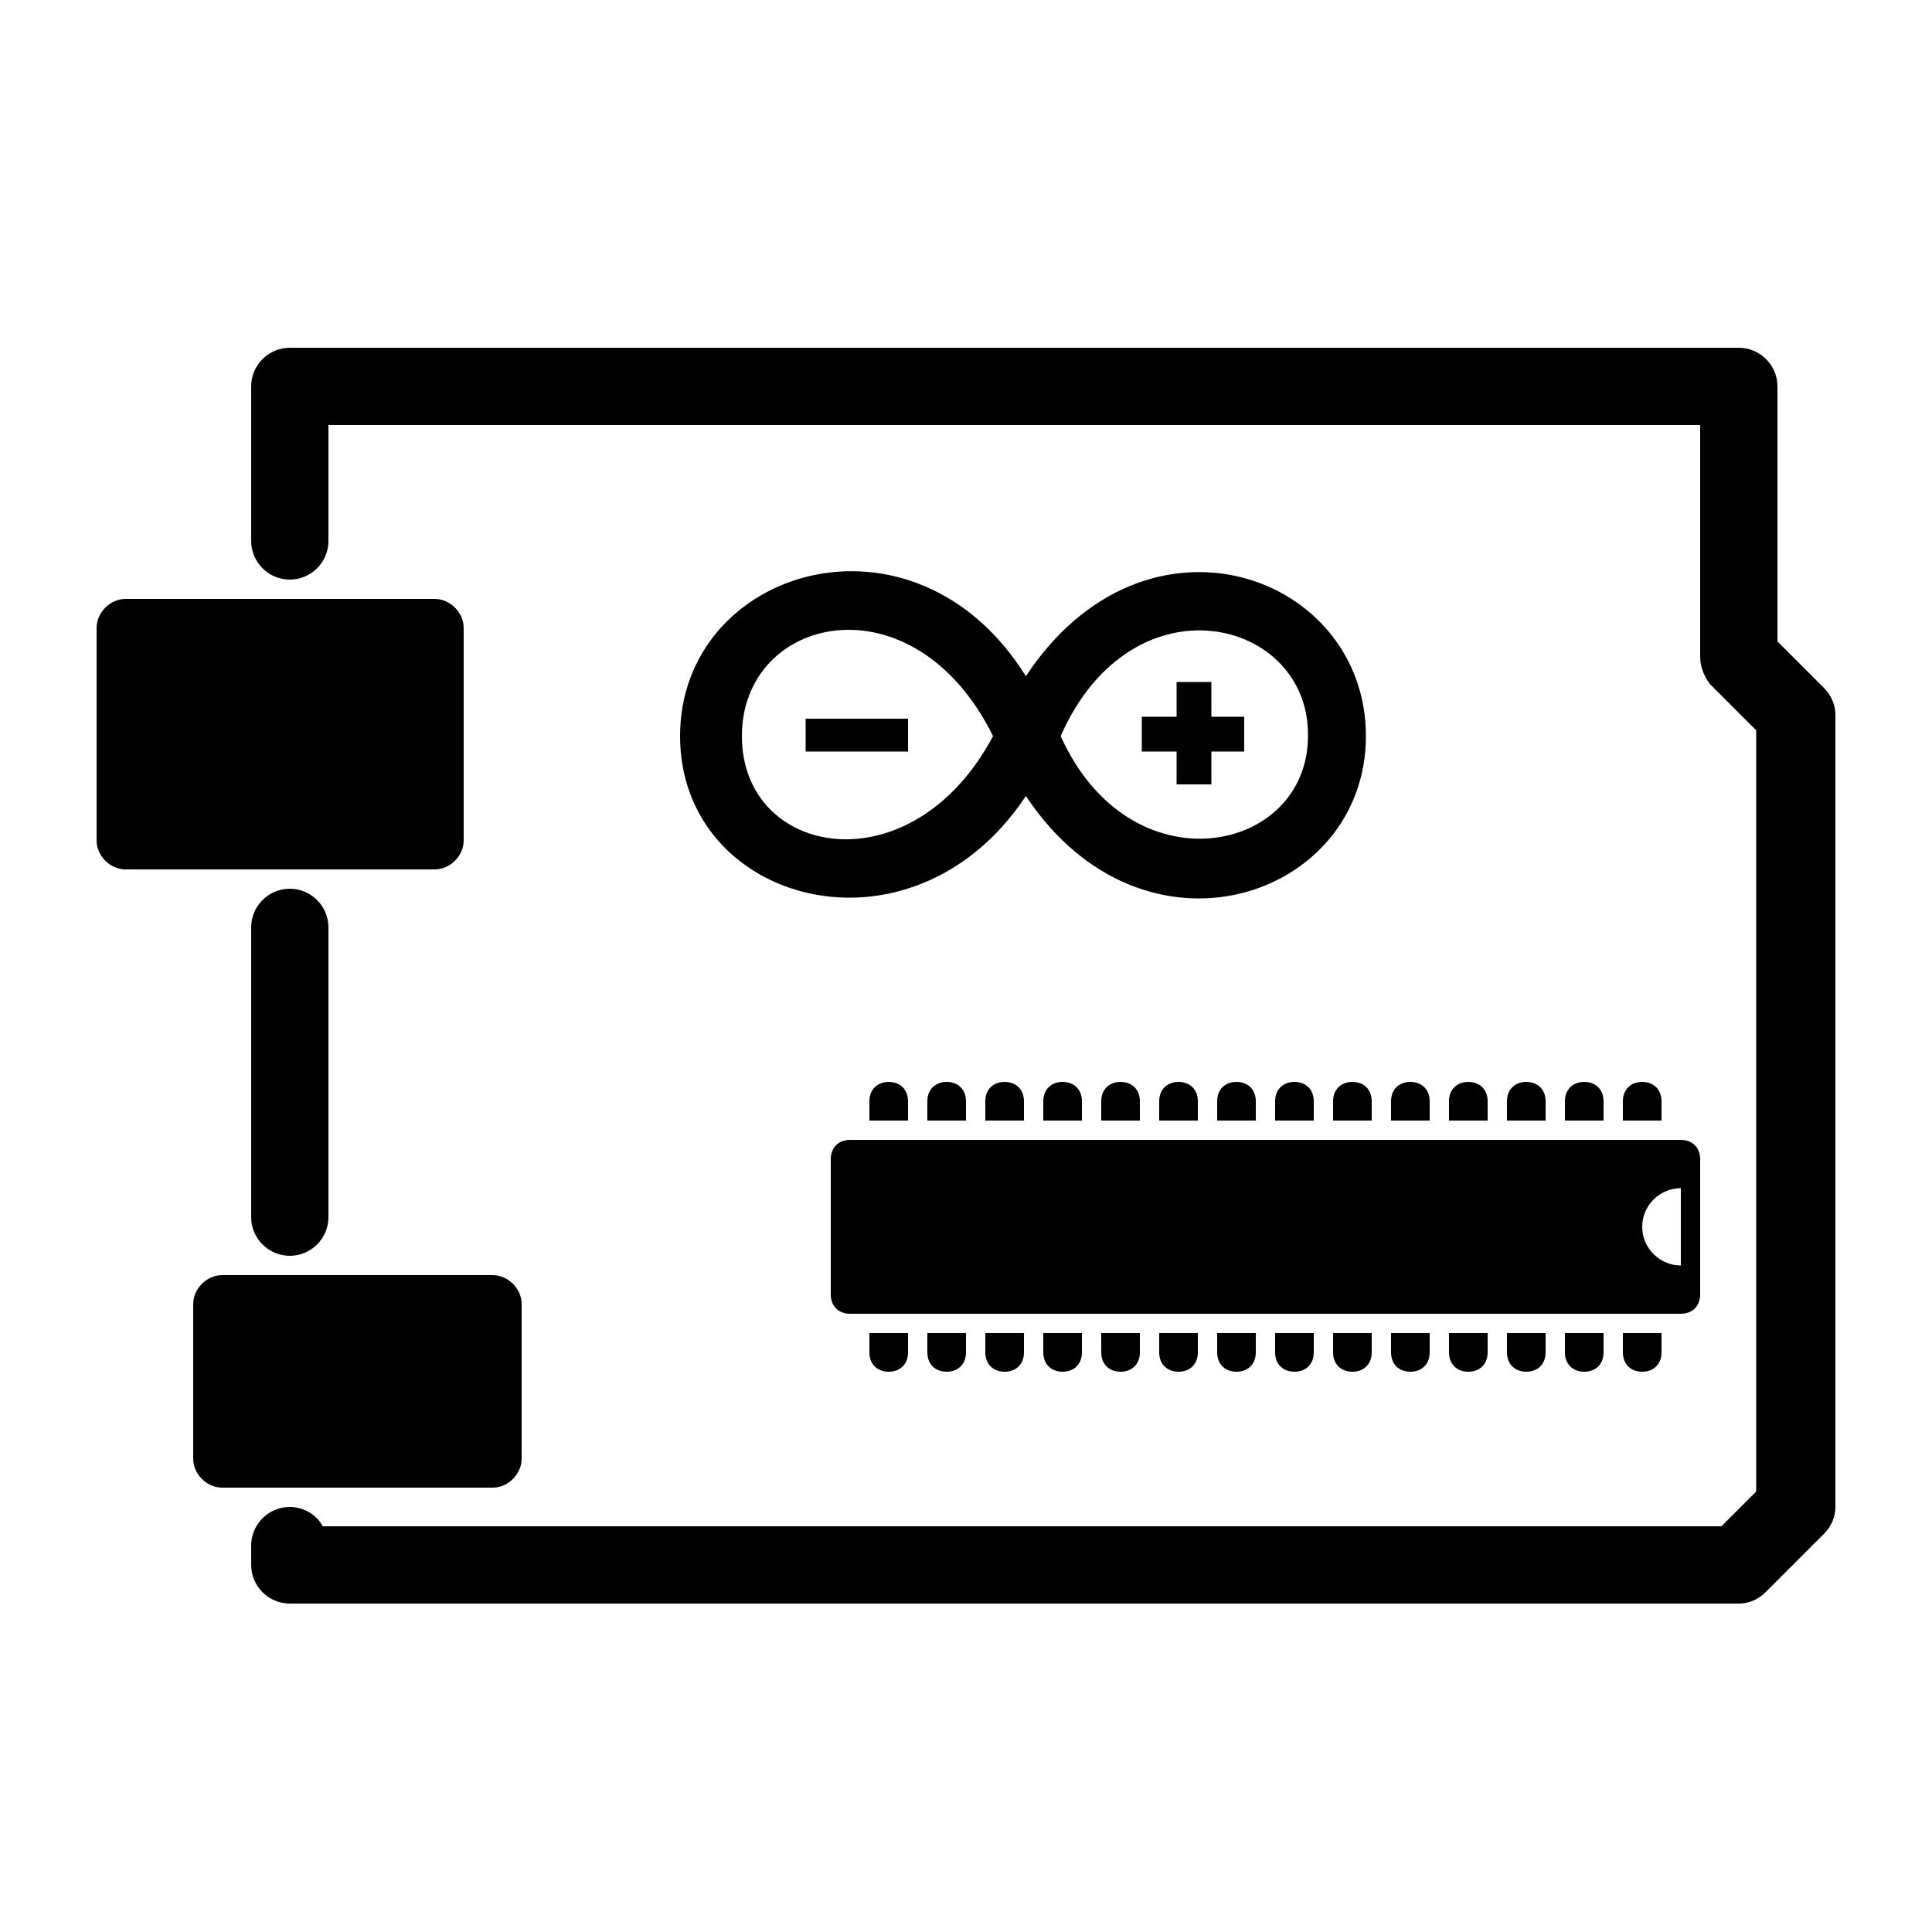 <svg xmlns="http://www.w3.org/2000/svg" xmlns:xlink="http://www.w3.org/1999/xlink" version="1.1" id="Livello_3" x="0px" y="0px" viewBox="0 0 100 100" enable-background="new 0 0 100 100" xml:space="preserve" height="100px" width="100px">
<g>
	<path d="M90,83H15c-1.1,0-2-0.9-2-2v-1c0-1.1,0.9-2,2-2c0.7,0,1.4,0.4,1.7,1h72.4l1.8-1.8V37.8l-2.4-2.4C88.2,35,88,34.5,88,34V22   H17v6c0,1.1-0.9,2-2,2s-2-0.9-2-2v-8c0-1.1,0.9-2,2-2h75c1.1,0,2,0.9,2,2v13.2l2.4,2.4C94.8,36,95,36.5,95,37v41   c0,0.5-0.2,1-0.6,1.4l-3,3C91,82.8,90.5,83,90,83z"/>
</g>
<g>
	<path d="M15,65c-1.1,0-2-0.9-2-2V48c0-1.1,0.9-2,2-2s2,0.9,2,2v15C17,64.1,16.1,65,15,65z"/>
</g>
<path d="M22.5,45h-16C5.7,45,5,44.3,5,43.5v-11C5,31.7,5.7,31,6.5,31h16c0.8,0,1.5,0.7,1.5,1.5v11C24,44.3,23.3,45,22.5,45z"/>
<path d="M25.5,77h-14c-0.8,0-1.5-0.7-1.5-1.5v-8c0-0.8,0.7-1.5,1.5-1.5h14c0.8,0,1.5,0.7,1.5,1.5v8C27,76.3,26.3,77,25.5,77z"/>
<path d="M49,56c-0.6,0-1,0.4-1,1v1h2v-1C50,56.4,49.6,56,49,56z"/>
<path d="M46,56c-0.6,0-1,0.4-1,1v1h2v-1C47,56.4,46.6,56,46,56z"/>
<path d="M52,56c-0.6,0-1,0.4-1,1v1h2v-1C53,56.4,52.6,56,52,56z"/>
<path d="M55,56c-0.6,0-1,0.4-1,1v1h2v-1C56,56.4,55.6,56,55,56z"/>
<path d="M58,56c-0.6,0-1,0.4-1,1v1h2v-1C59,56.4,58.6,56,58,56z"/>
<path d="M61,56c-0.6,0-1,0.4-1,1v1h2v-1C62,56.4,61.6,56,61,56z"/>
<path d="M64,56c-0.6,0-1,0.4-1,1v1h2v-1C65,56.4,64.6,56,64,56z"/>
<path d="M67,56c-0.6,0-1,0.4-1,1v1h2v-1C68,56.4,67.6,56,67,56z"/>
<path d="M70,56c-0.6,0-1,0.4-1,1v1h2v-1C71,56.4,70.6,56,70,56z"/>
<path d="M73,56c-0.6,0-1,0.4-1,1v1h2v-1C74,56.4,73.6,56,73,56z"/>
<path d="M76,56c-0.6,0-1,0.4-1,1v1h2v-1C77,56.4,76.6,56,76,56z"/>
<path d="M79,56c-0.6,0-1,0.4-1,1v1h2v-1C80,56.4,79.6,56,79,56z"/>
<path d="M82,56c-0.6,0-1,0.4-1,1v1h2v-1C83,56.4,82.6,56,82,56z"/>
<path d="M85,56c-0.6,0-1,0.4-1,1v1h2v-1C86,56.4,85.6,56,85,56z"/>
<path d="M82,71c0.6,0,1-0.4,1-1v-1h-2v1C81,70.6,81.4,71,82,71z"/>
<path d="M85,71c0.6,0,1-0.4,1-1v-1h-2v1C84,70.6,84.4,71,85,71z"/>
<path d="M79,71c0.6,0,1-0.4,1-1v-1h-2v1C78,70.6,78.4,71,79,71z"/>
<path d="M76,71c0.6,0,1-0.4,1-1v-1h-2v1C75,70.6,75.4,71,76,71z"/>
<path d="M73,71c0.6,0,1-0.4,1-1v-1h-2v1C72,70.6,72.4,71,73,71z"/>
<path d="M70,71c0.6,0,1-0.4,1-1v-1h-2v1C69,70.6,69.4,71,70,71z"/>
<path d="M67,71c0.6,0,1-0.4,1-1v-1h-2v1C66,70.6,66.4,71,67,71z"/>
<path d="M64,71c0.6,0,1-0.4,1-1v-1h-2v1C63,70.6,63.4,71,64,71z"/>
<path d="M61,71c0.6,0,1-0.4,1-1v-1h-2v1C60,70.6,60.4,71,61,71z"/>
<path d="M58,71c0.6,0,1-0.4,1-1v-1h-2v1C57,70.6,57.4,71,58,71z"/>
<path d="M55,71c0.6,0,1-0.4,1-1v-1h-2v1C54,70.6,54.4,71,55,71z"/>
<path d="M52,71c0.6,0,1-0.4,1-1v-1h-2v1C51,70.6,51.4,71,52,71z"/>
<path d="M49,71c0.6,0,1-0.4,1-1v-1h-2v1C48,70.6,48.4,71,49,71z"/>
<path d="M46,71c0.6,0,1-0.4,1-1v-1h-2v1C45,70.6,45.4,71,46,71z"/>
<path d="M87,59H44c-0.6,0-1,0.4-1,1v7c0,0.6,0.4,1,1,1h43c0.6,0,1-0.4,1-1v-7C88,59.4,87.6,59,87,59z M87,65.5c-1.1,0-2-0.9-2-2  c0-1.1,0.9-2,2-2V65.5z"/>
<path fill-rule="evenodd" clip-rule="evenodd" d="M35.2,38.1c0,8.7,12,12,17.9,3.1c6.1,9.2,17.6,5.3,17.6-3.1S59.3,25.6,53.1,35  C47.3,25.7,35.2,29.4,35.2,38.1L35.2,38.1z M38.4,38.1c0-6.3,8.9-8.3,13,0C47.2,46,38.4,44.4,38.4,38.1L38.4,38.1z M54.9,38.1  c3.7-8.4,12.9-6.1,12.8,0C67.7,44.2,58.5,46.1,54.9,38.1z"/>
<rect x="41.7" y="37.2" fill-rule="evenodd" clip-rule="evenodd" width="5.3" height="1.7"/>
<polygon fill-rule="evenodd" clip-rule="evenodd" points="60.9,38.9 59.1,38.9 59.1,37.1 60.9,37.1 60.9,35.3 62.7,35.3 62.7,37.1   64.4,37.1 64.4,38.9 62.7,38.9 62.7,40.6 60.9,40.6 "/>
</svg>